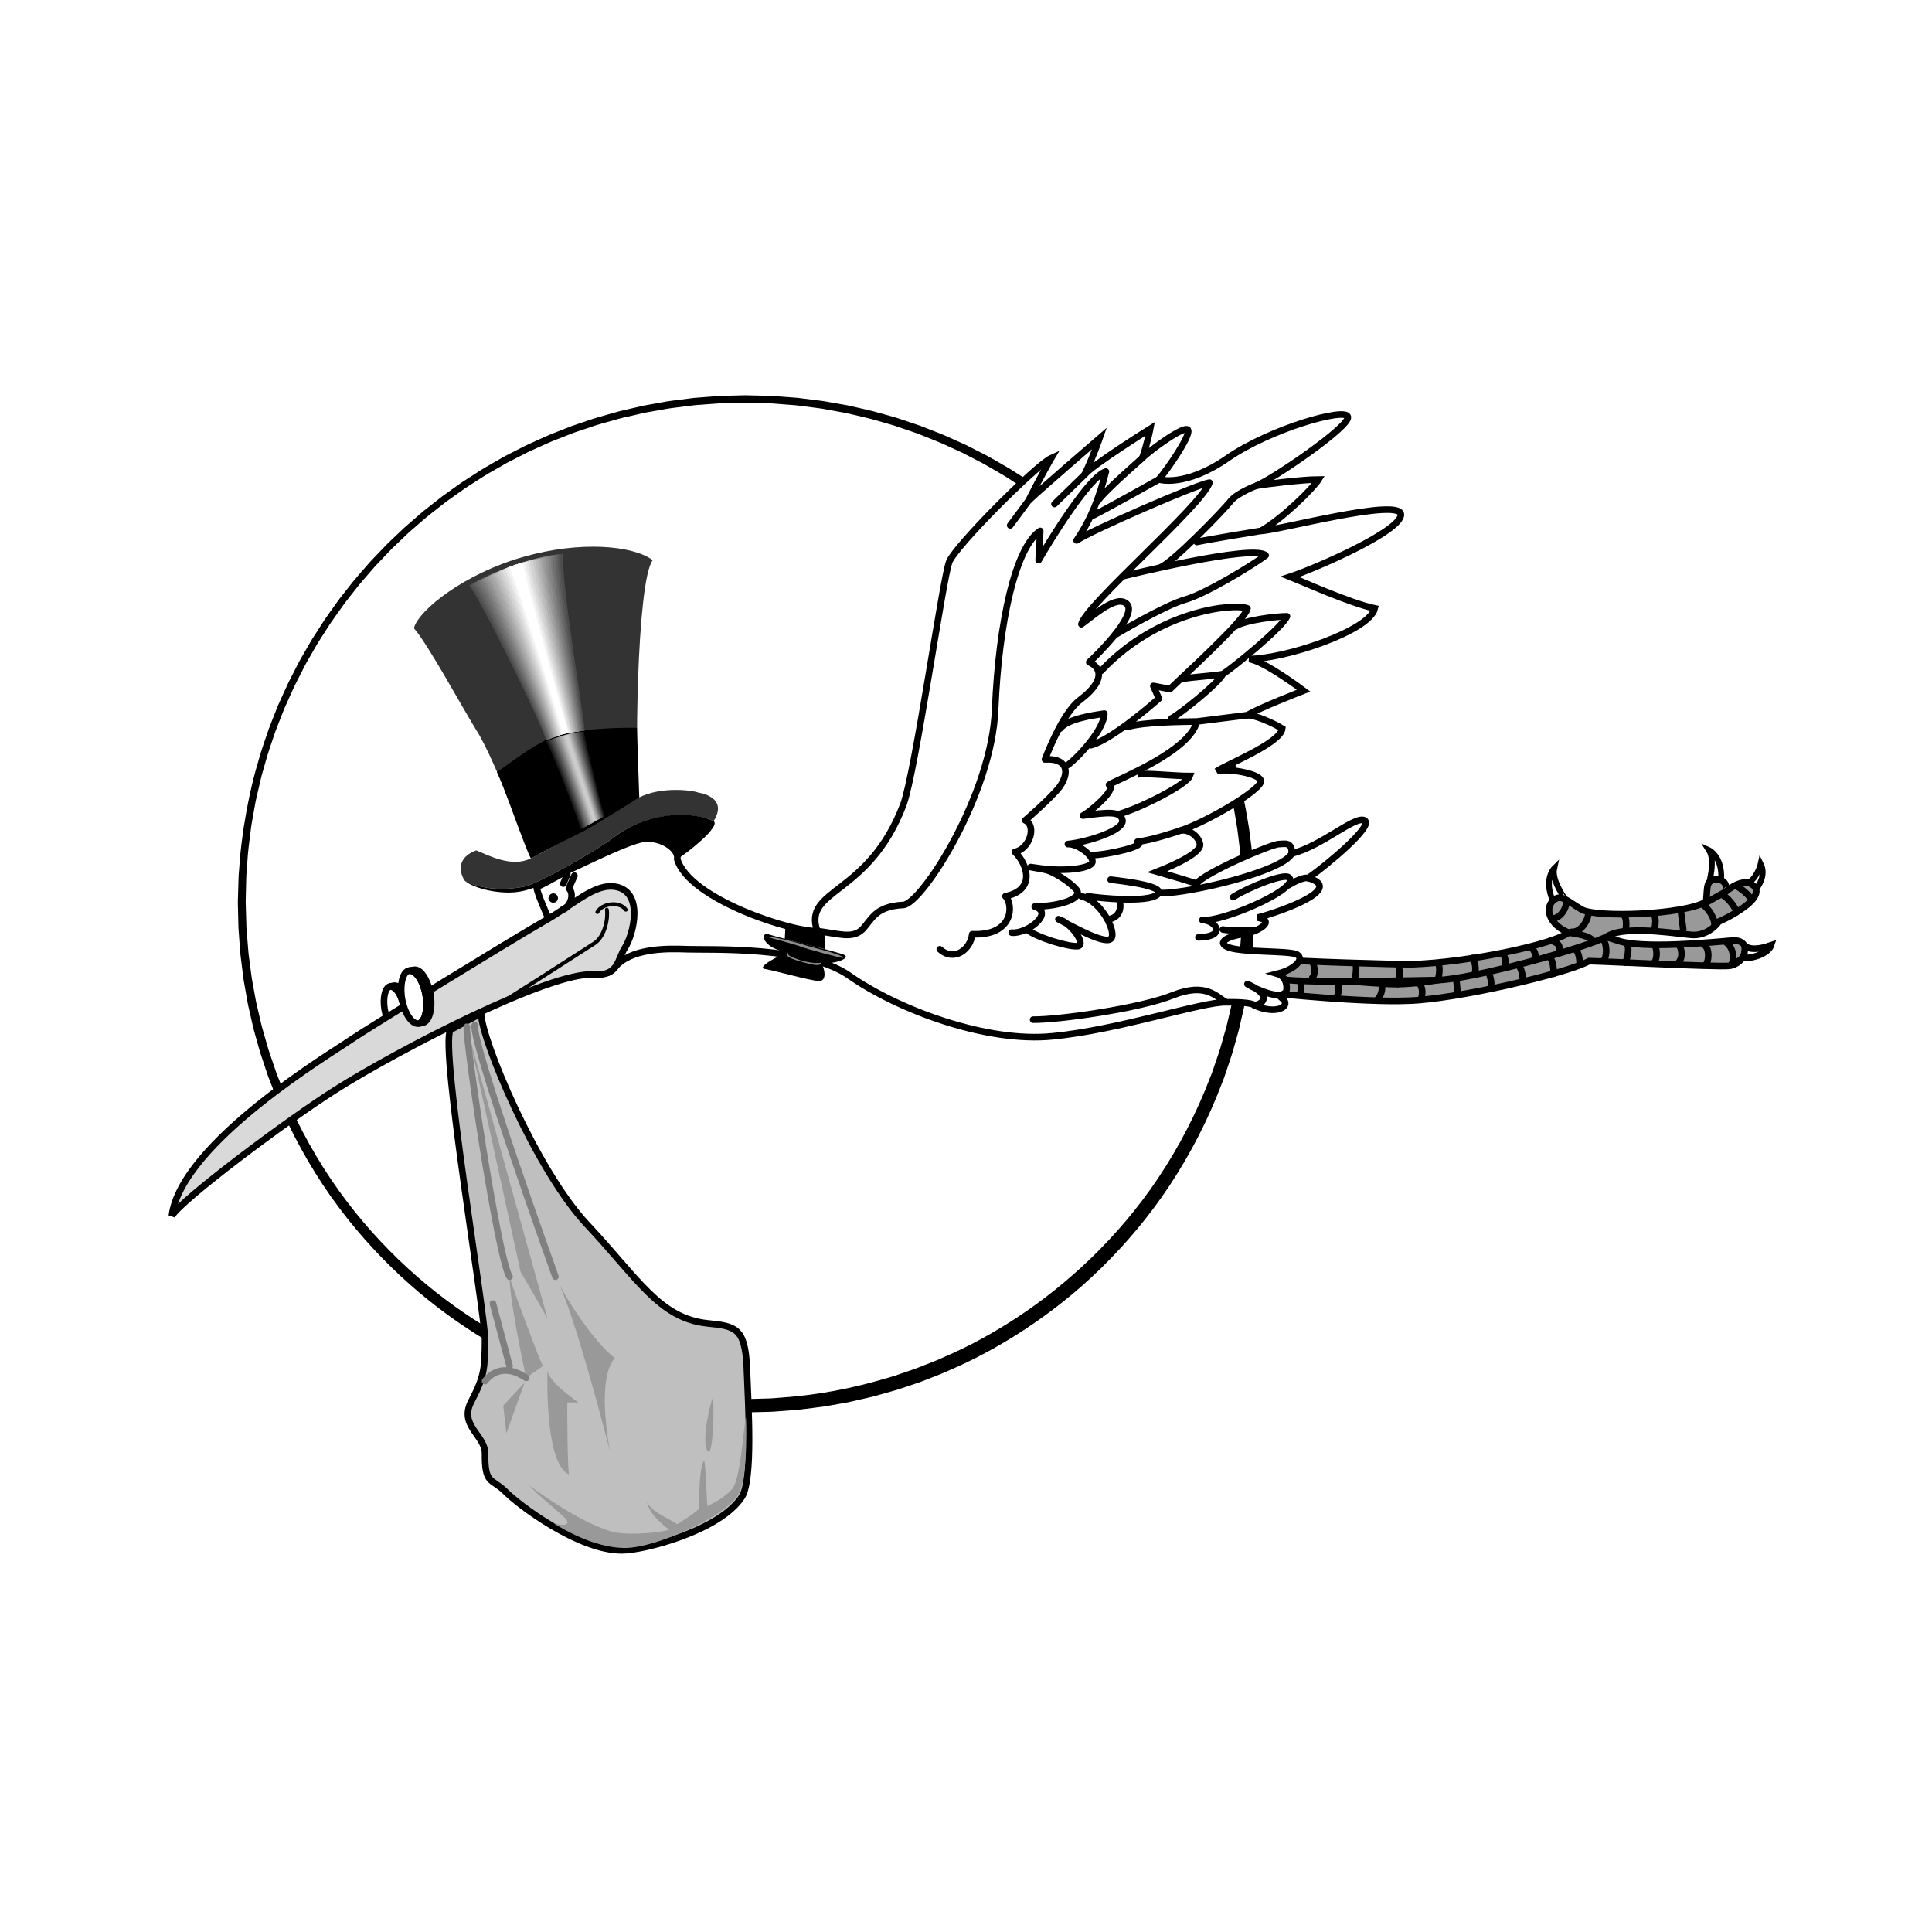 <svg:svg xmlns:svg="http://www.w3.org/2000/svg" enable-background="new 0 0 844.792 615.625" height="1005.985" id="Layer_1" version="1.1" viewBox="-83.832 -198.739 1005.985 1005.985" width="1005.985" x="0px" y="0px" xml:space="preserve">
<svg:g>
	<svg:path d="M580.531,318.597c0,0,45.299,4.752,69.184,3.706   c24.16-0.67,81.641-13.968,93.892-20.591c9.626,0.188,64.81,3.085,72.89,2.471c8.803-0.996,12.663-13.864,1.647-13.178   c-11.29,1.03-47.323,4.461-59.711,0c-8.403-2.707-19.355-5.765-19.355-5.765c-8.15,10.656-67.562,29.315-98.422,28.414   c-8.772-0.198-60.124-4.529-60.124-4.529V318.597L580.531,318.597z" fill="#999999" stroke="#000000" stroke-width="3.432" />
	<svg:path d="M473.875,262.179c6.966,0.686,20.692,2.402,20.591-2.883   c0.102-5.01-2.472-7.584-9.473-9.471 M458.227,279.474c4.598,2.694,14.412-0.569,15.236-2.059c2.23-3.397-0.824-7.001-0.824-7.001" fill="none" stroke="#000000" stroke-width="3.432" />
	<svg:path d="M810.318,259.296   c-5.943-0.129-4.967,3.14-5.764,11.531c-11.857,6.837-56.898,8.338-64.653,4.118c-7.688-4.358-10.994-8.773-15.238-4.53   c-4.031,4.033-1.887,12.183,8.237,16.473c-7.551,6.005-51.305,15.442-81.538,16.472c-8.539,0.079-60.707-1.458-69.184-2.471   l-1.235,9.883l0,0c10.355,2.711,65.478,0.995,82.773,0.824c17.021,0.171,79.649-16.988,89.773-23.062   c10.467-5.937,40.494-0.249,44.886-0.412c8.263-0.163,12.767-7,12.767-7s6.863-2.814,13.59-7.824   c7.001-5.285,7.624-9.691,2.882-11.942c-2.745-1.493-7.463-0.206-12.765,4.118C814.85,265.473,816.262,259.425,810.318,259.296z" fill="#999999" stroke="#000000" stroke-linecap="round" stroke-linejoin="round" stroke-width="3.432" />
	<svg:g>
		<svg:path d="M304.377,533.233c144.632-0.073,261.968-117.411,261.908-262.318    C566.346,126.351,449.01,9.016,304.377,9.006C159.539,9.016,42.202,126.351,42.058,270.915    C42.202,415.822,159.539,533.16,304.377,533.233L304.377,533.233z" fill="#FFFFFF" />
		<svg:path d="M304.288,529.782c0,0,1.608-0.046,4.723-0.135c1.557-0.044,3.491-0.099,5.79-0.164c1.142-0.05,2.406-0.03,3.702-0.144    c1.3-0.104,2.687-0.216,4.16-0.333c11.739-0.802,29.279-2.792,50.639-8.827c2.665-0.774,5.411-1.536,8.208-2.377    c2.764-0.945,5.598-1.915,8.499-2.907c2.924-0.928,5.816-2.148,8.801-3.318c2.974-1.196,6.058-2.312,9.076-3.759    c12.284-5.291,25.087-12.152,37.997-20.651c12.914-8.488,25.873-18.729,38.354-30.771c12.447-12.062,24.434-25.95,35.018-41.782    c10.578-15.824,19.865-33.486,27.178-52.677l0.711-1.792c0.227-0.602,0.42-1.216,0.631-1.824c0.416-1.22,0.832-2.442,1.248-3.668    c0.82-2.455,1.707-4.9,2.482-7.392c0.717-2.509,1.438-5.028,2.162-7.558c0.361-1.265,0.725-2.531,1.088-3.801    c0.324-1.28,0.605-2.573,0.912-3.863c0.602-2.582,1.205-5.174,1.811-7.776c0.59-2.605,0.982-5.261,1.486-7.904    c0.24-1.324,0.48-2.651,0.721-3.98l0.359-1.995l0.26-2.015c0.348-2.688,0.695-5.387,1.045-8.094    c0.41-2.701,0.563-5.438,0.785-8.178c0.205-2.741,0.449-5.489,0.623-8.25c0.076-2.767,0.152-5.542,0.229-8.326    c0.037-1.392,0.076-2.787,0.115-4.183l0.01-0.447l-0.012-0.53l-0.021-1.061l-0.047-2.125c-0.061-2.835-0.121-5.68-0.184-8.533    c-0.092-2.84-0.377-5.611-0.555-8.433c-0.279-5.623-1.127-11.287-1.801-16.981c-1.742-11.332-3.912-22.759-7.246-33.994    c-1.451-5.681-3.512-11.203-5.34-16.826c-1.023-2.772-2.139-5.519-3.207-8.29l-1.627-4.152l-1.828-4.079    c-9.555-21.869-22.475-42.697-38.184-61.605c-2.004-2.33-4.012-4.663-6.023-7c-2.051-2.3-4.225-4.495-6.336-6.753    c-1.072-1.115-2.111-2.261-3.209-3.353l-3.355-3.217l-3.359-3.221l-1.68-1.613c-0.564-0.535-1.166-1.027-1.748-1.543    c-2.344-2.043-4.689-4.088-7.039-6.136c-2.377-2.016-4.875-3.891-7.311-5.848c-1.23-0.961-2.438-1.956-3.689-2.892l-3.818-2.731    l-3.822-2.735l-1.912-1.369c-0.643-0.449-1.313-0.856-1.969-1.287c-2.637-1.702-5.277-3.405-7.918-5.11    c-2.67-1.661-5.432-3.176-8.146-4.774c-1.369-0.778-2.713-1.604-4.104-2.344l-4.206-2.169l-4.208-2.172l-2.106-1.087l-2.153-0.99    c-2.876-1.311-5.755-2.623-8.636-3.936c-2.906-1.253-5.875-2.364-8.813-3.555c-1.478-0.572-2.935-1.203-4.431-1.729l-4.504-1.539    l-4.507-1.541l-2.254-0.771l-2.288-0.666l-9.168-2.634c-3.07-0.829-6.189-1.478-9.283-2.227c-1.552-0.355-3.097-0.744-4.655-1.072    l-4.702-0.854L347,14.559c-1.569-0.281-3.132-0.6-4.718-0.771l-9.49-1.23c-1.579-0.236-3.171-0.342-4.763-0.462l-4.773-0.369    l-4.774-0.37c-1.592-0.116-3.19-0.104-4.785-0.164l-9.528-0.242c-6.417,0.208-12.907,0.145-19.21,0.769l-4.757,0.356l-2.379,0.177    l-2.375,0.296l-9.498,1.195c-1.589,0.159-3.146,0.521-4.721,0.774l-4.709,0.835l-4.708,0.839l-4.659,1.069l-4.658,1.069    c-1.549,0.368-3.114,0.672-4.637,1.141l-9.188,2.596c-1.541,0.401-3.041,0.931-4.547,1.438l-4.519,1.522l-4.517,1.521    c-1.487,0.557-2.958,1.155-4.438,1.729l-4.431,1.74c-1.468,0.599-2.973,1.112-4.403,1.798c-2.891,1.302-5.78,2.604-8.667,3.903    c-1.458,0.622-2.859,1.356-4.268,2.078l-4.225,2.156l-4.223,2.155l-4.115,2.346l-4.106,2.353c-1.36,0.798-2.759,1.529-4.068,2.409    c-2.655,1.696-5.308,3.391-7.958,5.084c-1.343,0.82-2.61,1.752-3.893,2.659l-3.843,2.724l-3.839,2.721l-3.704,2.895l-3.697,2.896    c-1.224,0.974-2.487,1.898-3.648,2.946c-2.364,2.043-4.726,4.084-7.085,6.122c-1.199,0.997-2.306,2.096-3.434,3.168l-3.376,3.222    l-3.373,3.217l-3.215,3.365l-3.206,3.365c-1.054,1.134-2.171,2.209-3.156,3.402c-2.023,2.338-4.044,4.672-6.062,7.003    c-1.031,1.147-1.982,2.358-2.925,3.575l-2.849,3.628l-2.845,3.622c-0.936,1.215-1.789,2.49-2.687,3.731    c-1.763,2.504-3.571,4.972-5.289,7.494c-1.646,2.57-3.291,5.136-4.932,7.697c-1.7,2.525-3.118,5.215-4.652,7.828    c-1.489,2.639-3.084,5.213-4.4,7.933c-1.376,2.687-2.749,5.369-4.119,8.045c-1.301,2.709-2.491,5.466-3.738,8.188l-1.843,4.09    l-1.642,4.166c-1.076,2.78-2.223,5.527-3.235,8.317c-1.867,5.635-3.926,11.182-5.406,16.879c-0.402,1.415-0.803,2.827-1.204,4.238    c-0.407,1.41-0.814,2.817-1.115,4.25c-0.658,2.851-1.314,5.696-1.969,8.533l-0.491,2.126c-0.146,0.712-0.261,1.43-0.392,2.144    c-0.252,1.43-0.504,2.858-0.755,4.285s-0.503,2.851-0.754,4.273l-0.376,2.132l-0.276,2.145c-0.698,5.72-1.53,11.393-1.825,17.088    c-0.105,1.42-0.21,2.839-0.315,4.255c-0.094,1.417-0.245,2.829-0.245,4.246c-0.065,2.831-0.131,5.654-0.196,8.468l-0.049,2.109    l-0.024,1.053c-0.001,0.226-0.015,0.282-0.005,0.472l0.016,0.53c0.041,1.413,0.083,2.824,0.124,4.233    c0.083,2.818,0.165,5.627,0.247,8.427c0.219,2.76,0.438,5.511,0.655,8.253c0.109,1.37,0.219,2.738,0.328,4.104    c0.08,1.366,0.33,2.726,0.486,4.086c0.356,2.719,0.711,5.428,1.064,8.127c0.094,0.674,0.164,1.352,0.277,2.021l0.366,2.003    c0.244,1.334,0.487,2.666,0.729,3.996c0.242,1.329,0.484,2.656,0.726,3.981c0.246,1.323,0.458,2.651,0.793,3.951    c0.613,2.612,1.224,5.215,1.833,7.807c0.315,1.293,0.583,2.596,0.935,3.874c0.367,1.274,0.733,2.547,1.099,3.816    c0.731,2.538,1.458,5.067,2.184,7.586c0.806,2.493,1.683,4.953,2.515,7.415c0.863,2.451,1.615,4.932,2.625,7.307    c7.395,19.251,16.765,36.96,27.423,52.819c10.682,15.856,22.733,29.777,35.257,41.853c12.543,12.072,25.627,22.25,38.614,30.713    c12.994,8.456,25.857,15.287,38.198,20.532c3.03,1.439,6.131,2.534,9.115,3.726c2.994,1.168,5.906,2.357,8.842,3.271    c2.913,0.975,5.758,1.927,8.535,2.856c2.817,0.794,5.565,1.568,8.24,2.323c21.462,5.9,38.949,7.769,50.809,8.501    c1.484,0.108,2.882,0.211,4.192,0.307c1.309,0.103,2.537,0.076,3.67,0.117c2.269,0.051,4.179,0.093,5.716,0.127    c3.075,0.068,4.662,0.104,4.662,0.104L304.288,529.782z M304.375,536.685c0,0-1.628-0.047-4.783-0.139    c-1.577-0.046-3.536-0.104-5.864-0.172c-1.163-0.051-2.422-0.034-3.765-0.148c-1.343-0.107-2.777-0.222-4.299-0.343    c-12.161-0.839-30.086-2.883-52.041-9.084c-2.736-0.793-5.545-1.607-8.427-2.442c-2.838-0.972-5.746-1.968-8.724-2.987    c-3-0.958-5.975-2.195-9.033-3.412c-3.048-1.241-6.213-2.389-9.307-3.882c-12.596-5.46-25.709-12.542-38.934-21.282    c-13.217-8.745-26.512-19.239-39.23-31.655c-12.7-12.419-24.893-26.71-35.669-42.952c-10.754-16.245-20.172-34.356-27.562-54.008    c-1.011-2.424-1.764-4.953-2.626-7.454c-0.832-2.512-1.708-5.021-2.512-7.563c-0.722-2.567-1.447-5.146-2.175-7.733    c-0.364-1.294-0.728-2.59-1.093-3.889c-0.35-1.303-0.615-2.631-0.927-3.948c-0.603-2.641-1.207-5.291-1.814-7.951    c-0.332-1.324-0.541-2.677-0.782-4.024c-0.238-1.349-0.476-2.699-0.714-4.053s-0.477-2.709-0.716-4.067l-0.359-2.039    c-0.111-0.682-0.178-1.37-0.27-2.057c-0.342-2.746-0.686-5.502-1.031-8.267c-0.15-1.386-0.393-2.758-0.468-4.164    c-0.104-1.399-0.207-2.801-0.311-4.206c-0.204-2.808-0.408-5.625-0.613-8.45c-0.065-2.8-0.13-5.61-0.195-8.428    c-0.032-1.409-0.065-2.82-0.098-4.234l-0.012-0.53c-0.008-0.164,0.003-0.461,0.007-0.589l0.031-1.069l0.063-2.141    c0.084-2.857,0.168-5.722,0.252-8.596c0.01-1.438,0.17-2.871,0.275-4.309c0.115-1.438,0.23-2.876,0.346-4.318    c0.337-5.777,1.214-11.532,1.96-17.331c1.844-11.541,4.127-23.166,7.563-34.6c1.515-5.775,3.611-11.399,5.518-17.11    c1.032-2.828,2.2-5.612,3.297-8.429l1.674-4.221l1.875-4.146c1.27-2.758,2.483-5.55,3.808-8.295    c1.395-2.711,2.792-5.428,4.192-8.149c1.341-2.754,2.961-5.362,4.477-8.035c1.561-2.646,3.005-5.369,4.732-7.926    c1.668-2.593,3.34-5.19,5.015-7.792c1.746-2.554,3.583-5.052,5.375-7.586c0.912-1.255,1.781-2.545,2.731-3.775l2.89-3.666    l2.895-3.671c0.958-1.23,1.925-2.456,2.972-3.617c2.049-2.358,4.101-4.719,6.156-7.084c1.001-1.207,2.134-2.294,3.205-3.441    l3.255-3.404l3.265-3.402l3.423-3.254l3.427-3.258c1.146-1.083,2.269-2.193,3.485-3.202c2.387-2.068,4.777-4.14,7.169-6.213    c1.174-1.064,2.451-2.004,3.689-2.994l3.738-2.942l3.747-2.941l3.883-2.767l3.889-2.769c1.298-0.921,2.58-1.869,3.938-2.704    c2.682-1.723,5.367-3.447,8.054-5.172c1.325-0.894,2.741-1.639,4.117-2.451l4.157-2.395l4.166-2.387l4.275-2.195l4.279-2.196    c1.426-0.734,2.846-1.482,4.322-2.116c2.924-1.325,5.85-2.651,8.778-3.978c1.45-0.698,2.973-1.224,4.46-1.834l4.489-1.775    c1.499-0.586,2.99-1.196,4.497-1.764l4.577-1.554l4.58-1.555c1.527-0.518,3.047-1.058,4.608-1.469l9.314-2.655    c1.544-0.478,3.131-0.791,4.701-1.168l4.722-1.096l4.725-1.095l4.773-0.863l4.776-0.858c1.596-0.261,3.176-0.629,4.787-0.796    l9.633-1.235l2.409-0.306l2.43-0.188l4.861-0.375c6.507-0.648,12.901-0.596,19.341-0.82l9.764,0.221    c1.619,0.056,3.241,0.042,4.856,0.155l4.846,0.363l4.846,0.363c1.615,0.119,3.232,0.223,4.835,0.458l9.64,1.203    c1.612,0.165,3.201,0.479,4.796,0.755l4.782,0.84l4.781,0.841c1.584,0.325,3.156,0.708,4.735,1.061    c3.148,0.742,6.32,1.385,9.445,2.208l9.332,2.623l2.329,0.664l2.296,0.77l4.59,1.539l4.588,1.539    c1.524,0.525,3.01,1.157,4.516,1.73c2.994,1.192,6.02,2.306,8.983,3.563c2.938,1.318,5.873,2.636,8.806,3.952l2.197,0.995    l2.148,1.092l4.294,2.184l4.291,2.183c1.42,0.745,2.793,1.577,4.191,2.36c2.771,1.609,5.59,3.136,8.316,4.81    c2.699,1.72,5.395,3.438,8.09,5.154c0.67,0.435,1.354,0.846,2.012,1.299l1.955,1.381l3.906,2.762l3.902,2.759    c1.281,0.946,2.518,1.95,3.777,2.922c2.49,1.977,5.045,3.873,7.477,5.912c2.406,2.072,4.809,4.141,7.209,6.208    c0.594,0.522,1.209,1.021,1.787,1.562l1.723,1.632l3.441,3.262l3.436,3.258c1.125,1.105,2.193,2.267,3.291,3.396    c2.166,2.288,4.395,4.514,6.498,6.846c2.066,2.369,4.129,4.733,6.188,7.095c16.148,19.167,29.482,40.334,39.396,62.612    l1.895,4.156l1.693,4.231c1.111,2.824,2.27,5.625,3.336,8.453c1.91,5.733,4.051,11.369,5.576,17.166    c3.486,11.47,5.791,23.144,7.65,34.732c0.732,5.829,1.635,11.589,1.969,17.44c0.205,2.904,0.514,5.833,0.627,8.695    c0.08,2.852,0.162,5.696,0.242,8.531l0.059,2.125l0.031,1.061l0.014,0.53c0.01,0.332-0.004,0.4-0.004,0.613    c-0.031,1.43-0.064,2.858-0.096,4.284c-0.064,2.852-0.127,5.695-0.191,8.529c-0.164,2.83-0.4,5.646-0.596,8.456    c-0.215,2.809-0.359,5.615-0.764,8.386c-0.346,2.777-0.688,5.545-1.031,8.303l-0.258,2.067l-0.357,2.048    c-0.24,1.363-0.479,2.726-0.717,4.084c-0.504,2.714-0.896,5.439-1.486,8.114c-0.609,2.672-1.215,5.334-1.818,7.986    c-0.307,1.324-0.59,2.652-0.918,3.967c-0.365,1.305-0.73,2.606-1.096,3.906c-0.73,2.599-1.457,5.188-2.182,7.766    c-0.783,2.561-1.678,5.075-2.508,7.599c-0.422,1.26-0.844,2.517-1.264,3.771c-0.215,0.626-0.41,1.258-0.641,1.876l-0.719,1.843    c-7.408,19.736-16.857,37.924-27.646,54.234c-10.795,16.319-23.043,30.657-35.783,43.125    c-12.75,12.477-26.148,22.938-39.418,31.686c-13.283,8.738-26.458,15.791-39.098,21.232c-3.106,1.485-6.278,2.636-9.339,3.865    c-3.069,1.209-6.055,2.438-9.067,3.381c-2.99,1.004-5.91,1.985-8.759,2.942c-2.882,0.851-5.71,1.621-8.455,2.402    c-1.374,0.386-2.729,0.768-4.065,1.144c-1.342,0.354-2.685,0.628-3.998,0.938c-2.631,0.602-5.187,1.186-7.664,1.752    c-0.621,0.137-1.232,0.292-1.846,0.41c-0.616,0.108-1.227,0.217-1.833,0.324c-1.212,0.214-2.404,0.424-3.576,0.631    c-2.344,0.413-4.608,0.813-6.791,1.197c-4.387,0.618-8.463,1.078-12.188,1.558c-1.854,0.272-3.667,0.349-5.375,0.489    c-1.711,0.126-3.334,0.245-4.867,0.358c-1.534,0.112-2.978,0.219-4.331,0.317c-1.356,0.108-2.578,0.081-3.733,0.125    c-2.298,0.053-4.233,0.098-5.791,0.134c-3.115,0.072-4.723,0.109-4.723,0.109L304.375,536.685z" />
	</svg:g>
	<svg:path d="M304.211,270.415" fill="#FFFFFF" stroke="#000000" stroke-width="3.432" />
	<svg:path d="M123.429,337.126c2.542-0.667,3.888-5.973,2.882-11.94   c-1.086-6.182-4.128-10.728-7.001-10.296c-2.542,0.5-3.889,5.803-2.882,11.94C117.512,332.843,120.554,337.391,123.429,337.126   L123.429,337.126z" fill="#FFFFFF" stroke="#000000" stroke-width="3.432" />
	<svg:path d="M121.37,326.008" fill="#FFFFFF" stroke="#000000" stroke-width="3.432" />
	<svg:path d="M123.429,337.126c2.542-0.667,3.888-5.973,2.882-11.94   c-1.086-6.182-4.083-10.264-7.001-10.296l2.06-0.412c2.701-0.363,5.743,4.183,6.588,10.295c1.246,6.039-0.101,11.341-2.882,11.942   L123.429,337.126L123.429,337.126z" fill="#D9D9D9" stroke="#000000" stroke-width="3.432" />
	<svg:path d="M158.02,259.708c-4.02-6.792-1.792-12.839,6.177-15.648c6.47,2.69,18.598,9.113,28.415,4.118   c15.408-7.618,45.865-26.063,56.417-31.709c11.416-5.777,27.625-3.792,30.885-2.471c0,0,15.896,2.064,7.825,14.825   c-8.405-4.239-32.104-6.28-51.063,7.824c-10.29,7.833-39.954,24.687-47.77,26.356C168.556,266.726,158.02,259.708,158.02,259.708   S162.333,262.25,158.02,259.708z" fill="#333333" />
	<svg:path d="M268.795,248.589c0.996-4.598-6.726-11.033-16.472-10.707   c-7.519,0.425-31.434,12.543-37.474,15.236c-3.711,1.486-11.928,6.719-19.296,10.061c0.601,4.118,5.761,15.114,6.447,17.071   c1.03,2.333,22.724,38.706,34.263,24.757c8.219-9.969,26.235-9.969,38.297-9.472c11.96,0.36,61.706-1.665,83.597,13.589   c25.738,18.085,72.066,35.243,106.246,31.708c34.454-3.328,77.351-17.912,90.186-17.706c14.414-0.206,14.824,1.646,14.824,1.646   c10.947,5.011,19.526,0.721,14.413-3.706c3.397-2.437,3.397-11.016-2.471-12.765c10.158-2.541,14.447-8.546,9.471-10.296   c-5.318-1.682-26.767-0.824-34.59-3.294c-7.619-2.677,0.103-6.108,6.999-7.001c6.83-0.823,17.983-6.829,7.825-8.648   c6.727-1.613,47.049-14.481,26.356-20.59c9.539-6.761,34.419-27.351,29.238-30.062c-5.114-2.437-22.272,13.435-37.887,17.296   c0.171-6.005-3.261-5.147-6.59-4.941c-3.534-0.206-39.567,15.237-42.828,20.59c-8.75-2.78-20.59-6.177-20.59-6.177   c10.982-4.324,22.993-10.33,22.237-14.413c-0.96-4.496-6.107-7.927-10.295-7.001c13.624-4.358,42.794-21.517,42.005-25.944   c-0.927-4.152-18.943-6.726-23.062-4.941c4.977-3.5,33.288-14.653,34.18-22.237c-4.323-2.711-13.761-7.001-18.119-7.001   c5.216-3.432,29.238-12.766,29.238-12.766s-20.59-15.546-28.414-16.473c18.119,0.069,62.731-14.516,65.476-26.355   c-13.04-2.746-39.636-14.757-44.063-16.473c13.007-4.29,58.477-24.022,57.652-32.532c-0.892-8.648-64.378,8.51-72.889,8.648   c11.084-6.143,27.385-22.443,30.061-26.768c-8.682,0.034-29.271,2.608-32.532,3.294c8.408-3.26,48.73-30.714,47.771-35.827   c-0.756-5.182-40.22,5.971-62.595,21.414c-22.237,15.443-35.827,11.119-35.827,11.119c5.011-5.971,16.163-22.272,15.236-25.532   c-0.789-3.604-19.663,10.124-23.884,14.413c2.505-6.863,4.118-15.237,4.118-15.237s-29.925,18.668-34.182,23.885   c4.257-8.648,7.825-18.943,7.825-18.943s-31.88,27.454-37.062,32.532c6.897-13.658,11.942-22.237,11.942-22.237   c-7.619,3.432-49.657,45.47-53.124,53.946c-3.397,8.682-17.633,109.272-23.884,126.424c-18.12,47.838-52.437,43.548-44.887,65.889   C329.846,286.887,274.938,269.729,268.795,248.589L268.795,248.589z" fill="#FFFFFF" stroke="#000000" stroke-width="3.432" />
	<svg:path d="M341.685,286.063   c10.896,1.252,18.188,4.255,23.473-0.824c5.01-5.216,6.726-12.08,21.414-12.766c9.662-0.745,46.225-57.653,47.77-102.127   c1.887-44.75,10.466-84.214,23.473-92.656c-0.138,3.294-0.824,15.236-0.824,15.236c5.834-10.226,26.425-43.686,35.004-46.122   c-3.432,13.589-7.722,24.742-15.236,35.827c7.515-5.079,62.422-29.101,69.184-30.062c-4.188,12.114-64.242,63.59-66.714,73.713   c5.903-4.118,18.771-16.129,23.886-10.295c5.182,6.177-17.125,27.625-19.768,30.062c6.074,2.711,8.648,9.575-4.941,19.767   c-9.371,7.03-18.12,30.885-18.12,30.885c10.262-0.755,13.693,5.25,7.825,14.001c-4.312,5.793-18.12,17.708-18.12,17.708   c5.972,2.711,2.54,14.722-5.353,16.472c6.177,5.971,11.324,19.698-4.942,23.061c4.256,4.358,4.256,20.659-17.295,19.767   c-0.755,7.756-9.334,14.619-16.884,7.825" fill="none" stroke="#000000" stroke-linecap="round" stroke-linejoin="round" stroke-width="3.432" />
	<svg:path d="M498.995,225.116c11.873-3.432,35.037-15.442,36.651-19.767   c-7.619,0.035-23.063-1.682-27.181-0.824" fill="none" stroke="#000000" stroke-width="3.432" />
	
		<svg:line fill="none" stroke="#000000" stroke-linecap="round" stroke-linejoin="round" stroke-width="3.432" x1="442.166" x2="451.638" y1="74.808" y2="62.042" />
	<svg:path d="M326.448,297.182c-2.179,0.429-17.193,7.722-11.942,8.648c5.044,0.79,23.061,5.937,27.591,6.178   c4.907,0.616,3.62-6.247,1.647-9.472c6.692,1.081,15.7-2.351,11.942-4.119c-3.963-1.664-33.348-8.742-39.533-10.707   C311.941,286.45,312.688,295.038,326.448,297.182L326.448,297.182z" />
	<svg:polygon points="325.213,282.357 345.392,286.063 345.803,295.535 324.801,290.182 325.213,282.357  " />
	<svg:path d="M204.211,271.279c1.409,0.031,2.495-1.055,2.471-2.353c0.024-1.382-1.062-2.469-2.471-2.51   c-1.272,0.041-2.359,1.127-2.471,2.51C201.852,270.224,202.939,271.311,204.211,271.279L204.211,271.279z" />
	<svg:path d="M205.378,268.768" />
	<svg:path d="M5.652,434.313c5.044-8.441,59.737-49.531,85.655-65.89   c32.636-20.623,111.779-61.589,134.249-59.711c12.922,0.845,12.165-8.296,16.06-14.001c4.581-7.396,9.78-29.097-4.941-31.709   c-11.068-1.853-21.548,9.161-37.475,18.12c-16.06,9.197-91.558,55.525-100.068,61.359C90.484,348.658,10.697,395.844,5.652,434.313   L5.652,434.313z" fill="#D9D9D9" stroke="#000000" stroke-width="3.432" />
	<svg:path d="M232.145,274.945   c0.755,4.221-0.961,13.658-6.177,17.296c-5.079,3.226-48.833,31.537-53.946,34.18 M227.204,276.18   c2.265-4.306,11.273-6.022,14.825-1.235" fill="none" stroke="#000000" stroke-linecap="round" stroke-linejoin="round" stroke-width="2" />
	<svg:path d="M826.379,260.532c1.064,0.188,4.281,2.333,4.119,3.706   c1.021-1.158,5.524-7.163,2.47-13.177C832.377,253.857,829.374,260.292,826.379,260.532L826.379,260.532z" fill="#FFFFFF" stroke="#000000" stroke-width="3" />
	<svg:path d="M824.732,293.888c0.137,0.935-0.292,5.439-1.235,6.177   c6.521,0.335,13.598-2.882,14.824-6.589C835.594,294.394,828.73,296.753,824.732,293.888L824.732,293.888z" fill="#FFFFFF" stroke="#000000" stroke-width="3.432" />
	<svg:path d="M150.608,337.539l16.06-8.646   c0.172,13.761,28.749,81.821,55.182,109.952c26.493,28.207,37.646,48.798,62.594,51.476c14.833,1.438,19.664,2.47,20.59,23.06   c0.789,20.591,3.14,57.578-2.471,67.125c-11.325,17.811-51.647,28.105-62.594,28.001c-22.512,0.104-54.256-23.918-60.947-30.885   c-7.035-6.76-10.467-3.328-10.295-19.766c-0.172-9.454-13.899-14.448-7.001-27.18c6.829-13.006,6.829-17.296,7.001-31.709   C168.556,484.21,145.392,347.8,150.608,337.539L150.608,337.539z" fill="#BFBFBF" stroke="#000000" stroke-width="3.432" />
	<svg:path d="M192.612,248.177c0,0,20.556-11.908,27.591-15.236c6.691-3.535,28.826-16.473,28.826-16.473   c-2.402-11.942-1.544-112.32,7.001-123.542c-10.261-7.652-37.714-10.226-67.536-1.647c-30.234,8.579-54.256,27.454-56.83,37.063   c6.864,7.55,25.357,41.551,32.533,53.123C174.561,197.663,192.612,248.177,192.612,248.177L192.612,248.177z" fill="#333333" />
	<svg:path d="M134.135,334.244c3.279-0.729,4.964-7.355,3.707-14.824   c-1.357-7.721-5.16-13.406-8.648-12.766c-3.281,0.525-4.966,7.154-3.707,14.825C126.843,328.996,130.647,334.68,134.135,334.244   L134.135,334.244z" fill="#FFFFFF" stroke="#000000" stroke-width="3.432" />
	<svg:path d="M131.665,320.243" fill="#FFFFFF" stroke="#000000" stroke-width="3.432" />
	<svg:path d="M819.791,262.59   c2.076,0.275,8.511,5.852,8.235,7.413 M812.378,267.121c3.269,0.678,8.202,7.755,7.825,9.059 M802.495,272.062   c3.071,1.956,6.859,7.46,6.354,11.295 M791.377,275.356l1.235,9.884 M776.963,277.004c2.437,2.59,0.412,9.059,0.412,9.059    M761.314,277.416c2.643,1.965,1.234,8.648,1.234,8.648 M743.195,276.18c0.386,3.629-3.689,10.708-8.647,10.295 M731.664,270.415   c0.55,2.96-2.668,8.966-7.001,9.06 M732.9,286.887c3.174,0.429,12.611,1.716,12.766,4.941 M725.253,291.594   c3.027,1.227,3.529,2.8,2.294,6 M713.133,294.299c1.493,1.167,3.853,4.599,1.647,7.001 M698.309,297.594   c1.732,1.304,2.376,5.808,1.235,7.413 M683.072,300.064c1.526,2.694,1.741,6.984,0.822,8.648 M664.951,302.947   c1.631,2.385,0,8.237,0,8.237 M643.949,303.771c0.971,1.133,1.828,6.709,0,9.883 M622.124,302.947   c0.704,4.53-0.822,9.061-0.822,9.061 M599.887,302.712c0.635,1.904,1.493,5.837-0.412,7.647 M593.298,312.772   c1.004,5.499-0.824,6.647-0.824,6.647 M613.063,313.008c0.756,5.765-1.234,8.059-1.234,8.059 M635.714,314.066   c0.626,4.993-2.47,7.825-2.47,7.825 M655.48,313.654c2.522,3.689,0.411,8.237,0.411,8.237 M674.424,310.772l0.823,8.647    M691.308,307.89c0,0,2.299,4.735,0.823,7.824 M706.545,303.771c1.861,1.133,2.719,6.065,2.471,8.237 M722.605,299.242   c2.959,2.23,2.47,9.061,2.47,9.061 M736.195,295.535c2.882,1.861,2.47,8.236,2.47,8.236 M751.02,290.534   c1.784,2.213,2.213,8.651,0,11.002 M762.961,292.652c2.497,2.385-0.412,9.884-0.412,9.884 M777.786,293.476   c1.399,2.205,1.399,8.211-0.823,9.472 M790.553,293.476c1.287,2.205,2.359,6.709-1.235,9.884 M803.319,293.064   c3.534,2.188,2.462,9.694,0.822,10.707 M815.262,292.241c3.603,2.582,4.031,9.017,2.47,11.119 M442.99,286.887   c7.823,0.858,22.408-10.295,11.942-13.589c13.897-0.138,25.051-4.427,21.825-8.648c-3.639-4.358-12.218-9.506-15.649-10.295   c-3.432-0.927-15.442-2.643-2.472-0.823c12.767,1.613,26.494-0.104,26.356-3.707c0.138-3.26-7.584-9.266-12.765-9.06   c10.328-1.064,29.203-7.069,28.413-12.354c-0.927-5.01-7.79-4.152-20.59-2.471c3.363-1.682,17.947-13.692,13.589-16.06   c4.358-2.78,42.107-17.365,45.71-32.945c-6.176,0.137-27.624,0.137-36.237,2.883 M484.17,189.29   c11.256-2.78,35.415-24.297,35.415-24.297l-2.882-6.588l8.647,1.647c4.393-4.427,39.567-36.17,40.356-42.004   c-6.795-2.746-46.26,0.686-76.185,32.532 M539.351,176.935l26.356-3.294 M526.174,175.288c3.569-1.647,24.159-17.948,26.767-23.061   c-3.466,0.823-17.192,1.681-20.591,2.471 M552.94,152.227c4.256-2.608,30.852-24.057,33.356-30.062   c-5.078,0-21.379,1.716-27.179,5.354 M450.813,285.24c5.147,4.221,22.306,9.369,26.767,8.648   c4.119-0.995-3.603-12.148-10.295-14.001c8.408,4.427,23.851,13.006,27.181,10.295c3.533-2.437-4.188-19.595-15.238-22.238    M484.17,246.53c8.682,0.034,30.13-5.113,24.296-7.001c7.55-0.686,22.237-5.765,22.237-5.765 M482.523,267.944   c6.039,0.927,30.919,3.5,36.237-0.823c4.977-4.255-15.613-6.829-24.295-7.825 M493.641,279.886   c4.358-0.721,6.933-4.581,5.354-9.883 M472.229,199.584c6.896-5.354,18.907-19.08,18.941-26.767   c-5.182,0.823-18.908,2.539-23.061,7.824 M521.232,266.297c14.516,0,62.56-11.153,67.536-20.59 M558.294,268.356   c7.911-5.063,26.098-12.331,28.828-10.295c6.965,5.233-30.354,21.534-42.418,22.237 M542.234,280.298   c6.812,0.154,13.246,8.733-2.059,9.06 M587.122,262.179c0,0,6.965-4.461,10.295-3.707 M552.94,285.24   c3.893,0.914,16.886,0.412,16.886,0.412 M501.17,101.222c0,0,68.037-16.806,74.01-10.766c-6.83,5.113-31.164,19.995-42.005,23.061   s-36.357,18.296-36.357,18.296 M520.408,96.633c5.902-1.922,33.356-30.233,36.65-34.592c3.569-4.221,13.178-7.824,13.178-7.824    M539.351,83.456c7.551-1.613,33.357-5.765,33.357-5.765 M484.993,69.866c7.001-3.466,34.592-18.943,34.592-18.943 M487.875,62.042   c2.403-4.221,23.063-22.237,23.063-22.237 M465.228,63.688l15.646-15.236 M569.413,324.773c7.516-1.853,5.8-7-3.706-11.119   c5.216,3.261,16.369,7.551,18.943,4.943 M554.589,323.126c-5.114-2.78-10.262-10.502-27.591-3.707   c-16.987,6.933-59.884,12.938-72.891,12.767" fill="none" stroke="#000000" stroke-linecap="round" stroke-linejoin="round" stroke-width="3.432" />
	<svg:path d="M804.555,270.827" fill="none" stroke="#000000" stroke-width="3.432" />
	<svg:path d="M209.084,274.945   c3.44-0.712,6.658-7.79,3.294-11.119l2.883-6.589 M209.496,261.355l2.059-4.941" fill="none" stroke="#000000" stroke-linecap="round" stroke-linejoin="round" stroke-width="3.432" />
	<svg:path d="M287.739,228.823c-8.939-4.564-32.104-6.28-51.063,7.824c-10.29,7.833-39.954,24.687-47.77,26.356   c-20.35,3.723-30.885-3.294-30.885-3.294c3.243,3.157,14.825,7.018,25.944,6.177c12.555-0.979,24.914-10.312,30.885-12.766   c6.04-2.693,29.956-14.811,37.474-15.236c9.746-0.326,17.468,6.108,16.472,10.707C273.651,245.707,291.668,231.551,287.739,228.823   L287.739,228.823z" />
	<svg:path d="M249.029,216.468c0,0-22.134,13.938-28.826,17.473c-7.035,3.329-27.591,14.236-27.591,14.236   c-2.179-2.899-14.619-39.361-17.708-44.887c5.233-3.483,20.666-15.686,30.886-18.942c15.099-4.702,42.004-4.119,42.004-4.119   L249.029,216.468L249.029,216.468z" />
	<svg:path d="M160.491,106.105c9.352-6.246,36.376-16.112,49.005-16.472c-1.476,13.658,10.964,85.724,11.119,92.244   c-6.16-0.085-17.313,2.703-20.178,4.941C199.012,179.646,166.84,114.015,160.491,106.105L160.491,106.105z" fill="#4D4D4D" />
	<svg:path d="M161.727,105.693c8.926-6.094,34.617-15.43,46.122-15.649c-1.022,13.06,12.047,85.702,11.942,91.833   c-5.497-0.017-16.141,2.636-18.943,4.941C199.628,179.674,167.864,113.057,161.727,105.693L161.727,105.693z" fill="#575757" />
	<svg:path d="M162.962,105.281c8.501-5.944,32.858-14.751,43.651-15.237c-0.98,12.873,12.719,86.092,12.766,91.833   c-5.248,0.05-15.381,2.569-18.12,4.53C200.244,179.702,168.89,112.098,162.962,105.281L162.962,105.281z" fill="#636363" />
	<svg:path d="M164.197,104.457c8.078-5.382,31.1-13.66,41.181-14.001c-0.937,12.271,13.393,86.067,13.589,91.42   c-4.997,0.117-14.621,2.502-16.884,4.53C200.862,179.727,169.916,111.141,164.197,104.457L164.197,104.457z" fill="#6E6E6E" />
	<svg:path d="M165.844,104.045c7.241-5.231,28.932-12.98,38.298-13.178c-0.896,11.673,14.064,86.045,14.001,91.009   c-4.333,0.185-13.449,2.435-15.649,4.119C201.478,179.754,170.941,110.182,165.844,104.045L165.844,104.045z" fill="#797979" />
	<svg:path d="M167.08,103.222c6.816-4.668,27.172-11.887,35.827-12.354c-0.853,11.486,14.737,86.433,14.825,91.421   c-4.082-0.162-12.689,1.956-14.825,3.707C202.093,179.782,171.966,109.223,167.08,103.222L167.08,103.222z" fill="#848484" />
	<svg:path d="M168.315,102.81c6.392-4.52,25.414-11.208,33.356-11.53c-0.81,10.885,15.411,86.41,15.648,91.009   c-3.831-0.095-11.929,1.89-14.001,3.294C202.712,179.807,172.991,108.265,168.315,102.81L168.315,102.81z" fill="#8F8F8F" />
	<svg:path d="M169.551,101.987c5.968-3.957,23.657-10.118,30.473-10.295c-0.357,10.286,16.495,86.386,16.885,90.597   c-3.582-0.027-11.169,1.822-12.766,3.294C203.328,179.835,174.017,107.306,169.551,101.987L169.551,101.987z" fill="#9B9B9B" />
	<svg:path d="M170.786,101.575c5.545-3.805,21.898-9.437,28.003-9.471c-0.314,9.686,17.167,86.364,17.296,90.185   c-2.917,0.04-9.995,1.755-11.531,2.882C203.945,179.861,175.043,106.349,170.786,101.575L170.786,101.575z" fill="#A6A6A6" />
	<svg:path d="M172.433,100.751c4.707-3.245,19.727-8.344,25.12-8.648c-0.271,9.499,17.838,86.753,18.12,90.185   c-2.666,0.106-9.234,1.688-10.707,2.882C204.561,179.888,176.067,105.39,172.433,100.751L172.433,100.751z" fill="#B1B1B1" />
	<svg:path d="M173.669,100.339c4.283-3.093,17.97-7.664,22.649-7.824c-0.23,8.901,18.51,86.73,18.943,89.774   c-2.417,0.173-8.475,1.621-9.472,2.471C205.177,179.916,177.094,104.432,173.669,100.339L173.669,100.339z" fill="#BCBCBC" />
	<svg:path d="M174.904,99.516c3.859-2.53,16.211-6.574,20.178-6.589c-0.187,8.3,19.184,86.708,19.355,89.773   c-1.754-0.171-7.303,1.143-8.237,2.059C205.795,179.941,178.12,103.473,174.904,99.516L174.904,99.516z" fill="#C7C7C7" />
	<svg:path d="M176.14,99.104c3.433-2.382,14.452-5.894,17.708-6.177c-0.144,8.113,19.855,87.095,20.178,89.773   c-1.501-0.105-6.542,1.077-7.413,1.648C206.411,179.969,179.144,102.513,176.14,99.104L176.14,99.104z" fill="#D2D2D2" />
	<svg:path d="M177.375,98.281c3.01-1.819,12.696-4.801,14.825-4.941c0.309,7.513,20.94,87.072,21.414,89.361   c-1.25-0.038-5.782,1.009-6.176,1.648C207.026,179.997,180.17,101.557,177.375,98.281L177.375,98.281z" fill="#DDDDDD" />
	<svg:path d="M179.022,97.868c2.174-1.667,10.524-4.121,11.942-4.118c0.352,6.913,21.613,87.049,21.825,88.95   c-0.588,0.029-4.611,0.942-4.941,1.236C207.645,180.021,181.196,100.596,179.022,97.868L179.022,97.868z" fill="#E9E9E9" />
	<svg:path d="M180.257,97.045c1.749-1.107,8.767-3.03,9.472-2.883c0.395,6.314,22.286,87.026,22.649,88.538   c-0.338,0.096-3.851,0.875-4.118,0.823C208.261,180.049,182.22,99.64,180.257,97.045L180.257,97.045z" fill="#F4F4F4" />
	<svg:path d="M181.493,96.633c1.325-0.956,7.001-2.471,7.001-2.471c0.437,6.126,22.958,87.415,23.472,88.538   l-2.882,0.823C208.878,180.075,183.247,98.68,181.493,96.633L181.493,96.633z" fill="#FFFFFF" />
	<svg:path d="M200.436,187.23c2.972-0.935,11.23-4.688,19.767-4.941c0.149,2.828,9.801,42.399,10.706,43.651   l-12.354,7.001C218.636,231.444,202.229,188.548,200.436,187.23L200.436,187.23z" fill="#1A1A1A" />
	<svg:path d="M218.967,232.528c0.157-1.24-16.162-44.294-17.708-45.298c2.636-1.074,10.431-4.588,18.12-4.941   c0.329,2.728,10.36,42.68,11.119,44.063L218.967,232.528L218.967,232.528z" fill="#272727" />
	<svg:path d="M219.791,232.528c-0.182-1.398-16.407-44.606-17.707-45.71c2.297-0.803,9.63-4.079,16.884-4.529   c0.098,2.631,10.508,42.96,11.119,44.063L219.791,232.528L219.791,232.528z" fill="#353535" />
	<svg:path d="M220.203,232.117c-0.106-1.143-16.243-44.509-17.708-45.299c2.374-0.943,9.246-3.979,15.649-4.118   c0.278,2.12,11.067,42.83,11.942,44.063L220.203,232.117L220.203,232.117z" fill="#434343" />
	<svg:path d="M220.614,231.705c-0.031-0.887-16.075-44.411-17.296-45.298c2.038-0.671,8.446-3.468,14.414-3.707   c0.046,2.02,11.216,43.109,11.942,44.063L220.614,231.705L220.614,231.705z" fill="#505050" />
	<svg:path d="M221.026,231.705c0.043-1.045-15.911-44.724-16.884-45.71c1.698-0.4,7.648-2.958,12.766-3.295   c0.226,1.922,11.775,43.391,12.354,44.063L221.026,231.705L221.026,231.705z" fill="#5E5E5E" />
	<svg:path d="M221.438,231.293c0.119-0.789-15.745-44.626-16.472-45.298c1.362-0.541,6.848-2.858,11.53-3.295   c-0.005,1.822,11.924,43.67,12.354,44.476L221.438,231.293L221.438,231.293z" fill="#6C6C6C" />
	<svg:path d="M221.85,230.881c0.193-0.534-15.58-44.527-16.472-45.298c1.438-0.27,6.462-2.348,10.295-2.471   c0.175,1.311,12.482,43.54,12.766,44.063L221.85,230.881L221.85,230.881z" fill="#797979" />
	<svg:path d="M222.674,230.881c-0.145-0.691-15.826-44.842-16.473-45.298c1.1-0.409,5.663-2.25,9.061-2.471   c-0.057,1.211,12.63,43.82,13.177,44.475L222.674,230.881L222.674,230.881z" fill="#878787" />
	<svg:path d="M223.085,230.47c-0.068-0.436-15.661-44.743-16.06-45.299c0.764-0.137,4.863-1.738,7.413-2.059   c0.123,1.113,13.189,44.101,13.589,44.475L223.085,230.47L223.085,230.47z" fill="#959595" />
	<svg:path d="M223.497,230.058c0.007-0.18-15.494-44.645-16.06-44.887c0.839-0.277,4.477-1.638,6.589-1.647   c-0.108,0.603,13.339,43.969,13.589,44.475L223.497,230.058L223.497,230.058z" fill="#A3A3A3" />
	<svg:path d="M223.909,230.058c0.081-0.337-15.329-44.959-15.648-45.298c0.501-0.006,3.677-1.126,4.941-1.236   c0.072,0.503,13.898,44.249,14.001,44.475L223.909,230.058L223.909,230.058z" fill="#B0B0B0" />
	<svg:path d="M224.321,229.646c0.156-0.083-15.163-44.859-15.237-44.887c0.165-0.146,2.879-1.029,3.706-1.236   c-0.159,0.406,14.046,44.53,14.001,44.475L224.321,229.646L224.321,229.646z" fill="#BEBEBE" />
	<svg:polygon fill="#CCCCCC" points="209.908,184.348 211.966,183.936 226.38,228.411 225.145,229.234 209.908,184.348  " />
	<svg:path d="M134.135,334.244c3.279-0.729,4.964-7.355,3.707-14.824   c-1.357-7.721-5.104-12.823-8.648-12.766l2.471-0.412c3.376-0.657,7.179,5.027,8.648,12.766c1.146,7.452-0.539,14.079-4.118,14.824   L134.135,334.244L134.135,334.244z" fill="#D9D9D9" stroke="#000000" stroke-width="3.432" />
	<svg:path d="M233.792,557.03c-0.893-5.043-6.898-37.645,2.471-48.592c-11.084-8.785-25.669-31.091-30.885-42.415   C214.884,482.495,233.792,557.03,233.792,557.03L233.792,557.03z" fill="#999999" />
	<svg:path d="M201.26,515.027c0,0-1.819,48.112,11.119,53.947c-0.926-9.267-0.824-37.474-0.824-37.474h5.765   C217.32,531.5,202.015,521.101,201.26,515.027L201.26,515.027z" fill="#999999" />
	<svg:path d="M190.141,518.733l8.648-6.178c-2.78-6.039-15.649-40.355-17.296-46.532   C181.424,479.063,190.141,518.733,190.141,518.733L190.141,518.733z" fill="#999999" />
	<svg:polygon fill="#999999" points="189.317,521.205 179.846,547.559 178.199,533.146 189.317,521.205  " />
	<svg:path d="M201.26,487.848l-41.181-148.661l27.179,124.364C190.004,467.91,201.26,487.848,201.26,487.848   L201.26,487.848z" fill="#999999" />
	<svg:path d="M204.554,594.504c5.611,3.381,20.625,12.39,36.239,12.767c9.271,0.313,23.811-5.151,29.65-7.823   c10.501-4.136,28.068-13.737,30.885-21.415c4.496-10.604,3.294-38.709,3.294-38.709c-1.373,4.513-2.659,32.396-7.413,37.474   c-4.684,5.217-12.766,8.648-12.766,8.648c-0.498-9.866-0.927-21.448-1.647-23.885c-3.14,5.01-2.471,25.119-2.471,25.119   c-2.385,2.626-11.531,8.236-11.531,8.236c-4.152-3.036-13.16-6.039-15.648-11.53c0.772,6.778,11.531,14.414,11.531,14.414   c-10.758,2.659-25.35,2.254-28.826,1.234c-16.678-4.151-40.7-21.739-44.063-24.296c4.65,5.131,16.232,14.567,18.531,16.883   C212.31,593.596,213.168,596.598,204.554,594.504L204.554,594.504z" fill="#999999" />
	<svg:path d="M284.856,557.03c2.547,2.993,3.38-23.918,2.471-28.001C286.092,531.396,280.944,552.844,284.856,557.03   L284.856,557.03z" fill="#999999" />
	<svg:path d="M205.378,466.023   c0,0-43.686-121.655-42.004-130.954 M159.256,335.893c-0.996,5.043,16.163,120.863,22.237,130.13 M168.728,520.38   c3.688-4.855,10.981-8.717,21.414-1.647 M181.493,512.555l-8.648-32.53" fill="none" stroke="#808080" stroke-linecap="round" stroke-linejoin="round" stroke-width="3.432" />
	<svg:path d="M326.448,297.182c-0.678,0.429-1.536,1.501,1.236,2.882c2.249,1.131,11.403,3.794,14.413,3.707   c1.697-0.293,1.647-1.235,1.647-1.235c-3.174,0.545-8.107-0.421-10.707-1.236C327.095,299.269,326.072,298.546,326.448,297.182   L326.448,297.182z" fill="#8C8C8C" />
	<svg:path d="M314.917,288.946c4.418-0.129,17.245,3.404,19.355,4.118c2.651,1.115,20.667,4.976,21.001,7   c-1.407,0.121-19.423-4.813-21.825-5.765C332.083,293.54,318.479,289.89,314.917,288.946L314.917,288.946z" fill="#8C8C8C" />
</svg:g>
<svg:line fill="#999999" stroke="#000000" stroke-linecap="round" stroke-linejoin="round" stroke-width="3.432" x1="814.125" x2="804.5" y1="265.917" y2="271.292" />
<svg:path d="M806,243.917c0,0,7.125,3.25,6.375,15.5c0,0-4.25-1.5-6.375,1.75  C806,261.167,809.5,249.417,806,243.917z" fill="none" stroke="#000000" stroke-width="3" />
<svg:path d="M725.411,253.462c0,0-5.584,5.491-0.688,16.746c0,0,3.48-2.863,6.588-0.536  C731.311,269.672,724.004,259.828,725.411,253.462z" fill="none" stroke="#000000" stroke-width="3" />
</svg:svg>